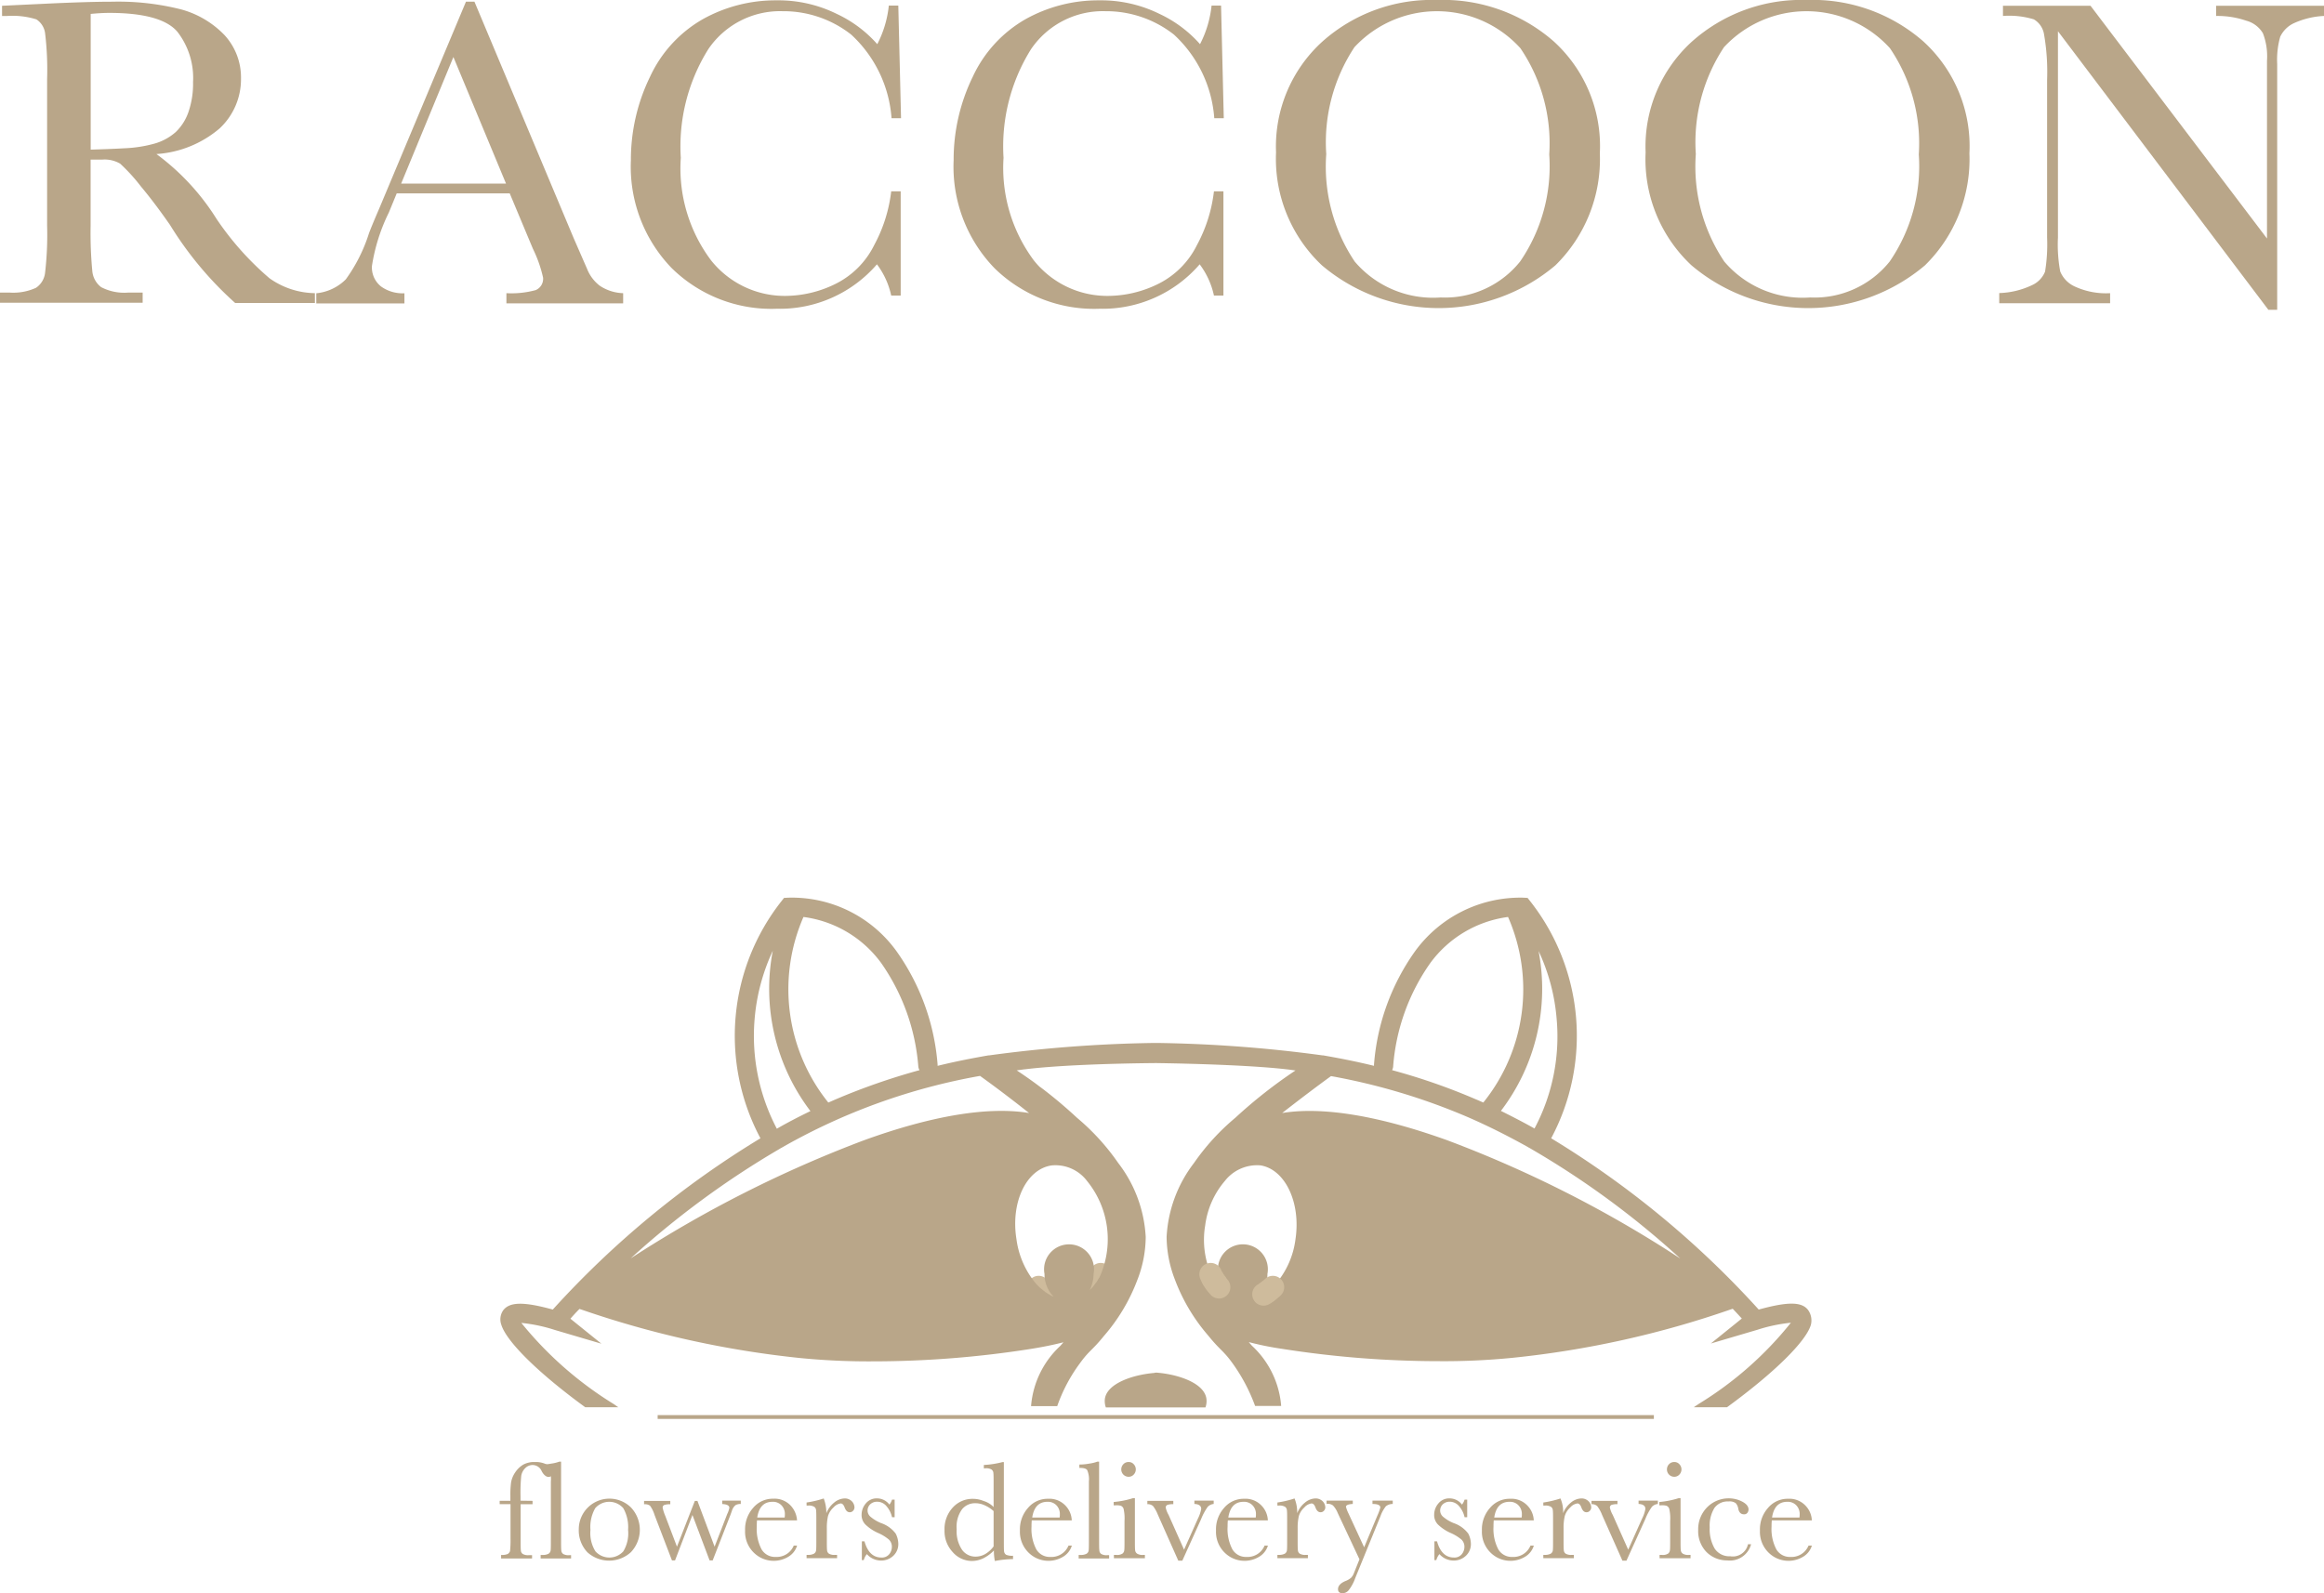 <svg xmlns="http://www.w3.org/2000/svg" width="102.324" height="70.166" viewBox="0 0 102.324 70.166">
  <g id="Group_471" data-name="Group 471" transform="translate(-909 -4941.725)">
    <g id="Group_368" data-name="Group 368" transform="translate(909 4941.725)">
      <g id="Group_367" data-name="Group 367" transform="translate(0 0)">
        <path id="Path_240" data-name="Path 240" d="M13.866,13.669H10.355a15.526,15.526,0,0,1-2.869-3.437c-.418-.6-.837-1.165-1.285-1.7a7.879,7.879,0,0,0-.911-1,1.356,1.356,0,0,0-.777-.179H3.99v2.9a17.71,17.71,0,0,0,.075,2.017,1,1,0,0,0,.388.7,2.2,2.2,0,0,0,1.2.239h.628v.448H0v-.448H.418A2.4,2.4,0,0,0,1.584,13a.918.918,0,0,0,.4-.657,14.384,14.384,0,0,0,.09-2.092V3.822A13.536,13.536,0,0,0,1.987,1.8.857.857,0,0,0,1.6,1.177,3.558,3.558,0,0,0,.314,1.028H.09V.579L1.972.49C3.228.43,4.214.4,4.946.4A11.268,11.268,0,0,1,7.994.744a4.175,4.175,0,0,1,1.9,1.136,2.756,2.756,0,0,1,.717,1.9,2.963,2.963,0,0,1-.941,2.2A4.766,4.766,0,0,1,6.888,7.109,10.382,10.382,0,0,1,9.533,9.963a12.931,12.931,0,0,0,2.331,2.615,3.524,3.524,0,0,0,2,.657ZM3.975,6.915c.478-.015.986-.03,1.494-.06a5.773,5.773,0,0,0,1.345-.209,2.4,2.4,0,0,0,.926-.508,2.221,2.221,0,0,0,.553-.867A3.82,3.82,0,0,0,8.5,3.941,3.32,3.32,0,0,0,7.815,1.73c-.463-.553-1.464-.837-3-.837-.239,0-.508.015-.822.045V6.915Z" transform="translate(0 -0.325)" fill="#b9a689"/>
        <path id="Path_241" data-name="Path 241" d="M101.717,8.842H96.741l-.344.837a8.134,8.134,0,0,0-.747,2.361,1.069,1.069,0,0,0,.4.9,1.624,1.624,0,0,0,1.031.3v.448H93.2v-.448a2.131,2.131,0,0,0,1.3-.613,7.079,7.079,0,0,0,1.016-2.017c.03-.09.179-.463.463-1.121L99.79.4h.374l4.363,10.4.6,1.375a1.734,1.734,0,0,0,.553.732,1.951,1.951,0,0,0,1.031.329v.448h-5.14v-.448a4.05,4.05,0,0,0,1.285-.134.538.538,0,0,0,.329-.553,5.723,5.723,0,0,0-.448-1.27Zm-.164-.433L99.237,2.836l-2.3,5.573Z" transform="translate(-79.274 -0.325)" fill="#b9a689"/>
        <path id="Path_242" data-name="Path 242" d="M197.361,8.412h.418V13h-.418a3.515,3.515,0,0,0-.628-1.375,5.644,5.644,0,0,1-4.408,1.957,6.261,6.261,0,0,1-4.632-1.793A6.423,6.423,0,0,1,185.9,7.038a8.321,8.321,0,0,1,.837-3.661,5.654,5.654,0,0,1,2.316-2.54A6.567,6.567,0,0,1,192.31,0a5.8,5.8,0,0,1,2.66.6,5.461,5.461,0,0,1,1.778,1.33,4.757,4.757,0,0,0,.508-1.7h.418l.12,4.961h-.418A5.556,5.556,0,0,0,195.6,1.509,4.827,4.827,0,0,0,192.579.478a3.82,3.82,0,0,0-3.272,1.674,8.072,8.072,0,0,0-1.21,4.782,6.75,6.75,0,0,0,1.33,4.513,4.144,4.144,0,0,0,3.287,1.569,5.028,5.028,0,0,0,2.152-.508,3.771,3.771,0,0,0,1.748-1.733A6.553,6.553,0,0,0,197.361,8.412Z" transform="translate(-158.122 0.015)" fill="#b9a689"/>
        <path id="Path_243" data-name="Path 243" d="M292.461,8.412h.418V13h-.418a3.515,3.515,0,0,0-.628-1.375,5.644,5.644,0,0,1-4.408,1.957,6.26,6.26,0,0,1-4.632-1.793A6.423,6.423,0,0,1,281,7.038a8.322,8.322,0,0,1,.837-3.661,5.655,5.655,0,0,1,2.316-2.54A6.567,6.567,0,0,1,287.41,0a5.8,5.8,0,0,1,2.66.6,5.46,5.46,0,0,1,1.778,1.33,4.756,4.756,0,0,0,.508-1.7h.418l.12,4.961h-.418A5.556,5.556,0,0,0,290.7,1.509,4.827,4.827,0,0,0,287.679.478a3.82,3.82,0,0,0-3.272,1.674,8.072,8.072,0,0,0-1.21,4.782,6.831,6.831,0,0,0,1.33,4.513,4.123,4.123,0,0,0,3.287,1.569,5.028,5.028,0,0,0,2.152-.508,3.772,3.772,0,0,0,1.748-1.733A6.553,6.553,0,0,0,292.461,8.412Z" transform="translate(-239.012 0.015)" fill="#b9a689"/>
        <path id="Path_244" data-name="Path 244" d="M376,6.609a6.241,6.241,0,0,1,2.032-4.871A7.235,7.235,0,0,1,383.1-.1a7.4,7.4,0,0,1,5.11,1.808,6.235,6.235,0,0,1,2.047,4.946,6.549,6.549,0,0,1-1.957,4.931,7.958,7.958,0,0,1-10.28,0A6.442,6.442,0,0,1,376,6.609Zm2.211.075a7.5,7.5,0,0,0,1.255,4.737A4.529,4.529,0,0,0,383.247,13a4.235,4.235,0,0,0,3.5-1.584A7.414,7.414,0,0,0,388.029,6.7a7.449,7.449,0,0,0-1.27-4.677,4.958,4.958,0,0,0-7.307-.045A7.592,7.592,0,0,0,378.211,6.684Z" transform="translate(-319.817 0.1)" fill="#b9a689"/>
        <path id="Path_245" data-name="Path 245" d="M484.9,6.609a6.241,6.241,0,0,1,2.032-4.871A7.235,7.235,0,0,1,492-.1a7.4,7.4,0,0,1,5.11,1.808,6.235,6.235,0,0,1,2.047,4.946,6.549,6.549,0,0,1-1.957,4.931,7.958,7.958,0,0,1-10.28,0A6.391,6.391,0,0,1,484.9,6.609Zm2.211.075a7.5,7.5,0,0,0,1.255,4.737A4.529,4.529,0,0,0,492.147,13a4.235,4.235,0,0,0,3.5-1.584A7.414,7.414,0,0,0,496.928,6.7a7.448,7.448,0,0,0-1.27-4.677,4.958,4.958,0,0,0-7.307-.045A7.592,7.592,0,0,0,487.111,6.684Z" transform="translate(-412.445 0.1)" fill="#b9a689"/>
        <path id="Path_246" data-name="Path 246" d="M600.949,14.988,591.685,2.721v9.085a6.393,6.393,0,0,0,.1,1.494,1.245,1.245,0,0,0,.628.657,3.274,3.274,0,0,0,1.569.3V14.7H589.1v-.448a3.6,3.6,0,0,0,1.434-.344,1.106,1.106,0,0,0,.583-.6,7.443,7.443,0,0,0,.09-1.509V4.872a9.661,9.661,0,0,0-.135-2.017.935.935,0,0,0-.448-.657,3.714,3.714,0,0,0-1.36-.149V1.6h3.855l7.77,10.25V4.021a2.833,2.833,0,0,0-.179-1.21,1.216,1.216,0,0,0-.732-.553,3.882,3.882,0,0,0-1.33-.209V1.6H603.4v.448a3.611,3.611,0,0,0-1.315.314,1.25,1.25,0,0,0-.613.6,3.711,3.711,0,0,0-.134,1.2V14.988Z" transform="translate(-501.075 -1.346)" fill="#b9a689"/>
      </g>
    </g>
    <g id="Group_383" data-name="Group 383" transform="translate(931 4981.241)">
      <g id="Group_380" data-name="Group 380" transform="translate(0 24.848)">
        <path id="Path_247" data-name="Path 247" d="M1.448,238.71v.147H.923v1.521c0,.273,0,.441.01.514a.2.2,0,0,0,.084.157.464.464,0,0,0,.273.052h.136v.147H.063v-.157a.635.635,0,0,0,.294-.042.245.245,0,0,0,.1-.126,4.484,4.484,0,0,0,.021-.546v-1.521H0v-.147H.472v-.231a4.169,4.169,0,0,1,.031-.587,1.14,1.14,0,0,1,.178-.43,1.12,1.12,0,0,1,.357-.346A1.006,1.006,0,0,1,1.553,237a1.082,1.082,0,0,1,.588.147c.147.1.22.2.22.3a.19.19,0,0,1-.063.147.207.207,0,0,1-.147.063c-.1,0-.21-.084-.3-.252a.437.437,0,0,0-.388-.273.459.459,0,0,0-.336.136.614.614,0,0,0-.178.346,7.805,7.805,0,0,0-.031.9v.189Z" transform="translate(0 -236.979)" fill="#b9a689"/>
        <path id="Path_248" data-name="Path 248" d="M18.1,236.821V240.2c0,.273,0,.441.01.514a.2.2,0,0,0,.084.157.464.464,0,0,0,.273.052h.073v.147H17.2v-.157h.084a.518.518,0,0,0,.262-.052.2.2,0,0,0,.094-.147c.01-.063.01-.241.01-.535v-2.5a1.031,1.031,0,0,0-.073-.5c-.052-.073-.157-.1-.346-.1v-.147a2.38,2.38,0,0,0,.441-.042,1.638,1.638,0,0,0,.346-.084H18.1Z" transform="translate(-15.396 -236.8)" fill="#b9a689"/>
        <path id="Path_249" data-name="Path 249" d="M33.2,253.753a1.35,1.35,0,0,1,2.3-.965,1.433,1.433,0,0,1-.01,1.972,1.425,1.425,0,0,1-1.909,0A1.4,1.4,0,0,1,33.2,253.753Zm.514.021a1.52,1.52,0,0,0,.22.944.827.827,0,0,0,1.227,0,1.529,1.529,0,0,0,.21-.944,1.691,1.691,0,0,0-.21-.955.818.818,0,0,0-1.238,0A1.667,1.667,0,0,0,33.714,253.774Z" transform="translate(-29.717 -250.763)" fill="#b9a689"/>
        <path id="Path_250" data-name="Path 250" d="M63.621,255.833h-.136l-.755-2-.766,2h-.136l-.766-2a1.4,1.4,0,0,0-.2-.409.379.379,0,0,0-.262-.063v-.147h1.154v.147a.722.722,0,0,0-.262.031.119.119,0,0,0-.073.126,1.932,1.932,0,0,0,.115.357l.514,1.353.787-2.014h.115l.755,2.014.556-1.437a1.137,1.137,0,0,0,.094-.273c0-.1-.1-.157-.315-.168V253.2h.818v.147a.469.469,0,0,0-.231.052.524.524,0,0,0-.157.241l-.063.178Z" transform="translate(-54.242 -251.479)" fill="#b9a689"/>
        <path id="Path_251" data-name="Path 251" d="M105.287,253.355h-1.763c-.01.126-.01.21-.01.273a1.931,1.931,0,0,0,.21,1,.687.687,0,0,0,.619.336.814.814,0,0,0,.8-.5h.147a.864.864,0,0,1-.388.493,1.246,1.246,0,0,1-1.248.021A1.281,1.281,0,0,1,103,253.8a1.417,1.417,0,0,1,.357-1,1.127,1.127,0,0,1,.881-.4.972.972,0,0,1,.766.3A1.046,1.046,0,0,1,105.287,253.355Zm-.546-.126a.6.6,0,0,0,.01-.126.546.546,0,0,0-.157-.42.514.514,0,0,0-.388-.147c-.378,0-.6.231-.671.692Z" transform="translate(-92.194 -250.763)" fill="#b9a689"/>
        <path id="Path_252" data-name="Path 252" d="M129.671,252.95a1.119,1.119,0,0,1,.336-.462.753.753,0,0,1,.462-.189.435.435,0,0,1,.325.126.4.4,0,0,1,.115.262.214.214,0,0,1-.063.157.191.191,0,0,1-.147.063c-.1,0-.178-.073-.231-.231-.042-.1-.094-.157-.168-.157a.515.515,0,0,0-.315.178.83.83,0,0,0-.241.378,2.279,2.279,0,0,0-.052.535v.451c0,.273,0,.441.01.514a.2.2,0,0,0,.084.157.464.464,0,0,0,.273.052h.084v.147H128.8v-.147h.063a.518.518,0,0,0,.262-.052.2.2,0,0,0,.094-.147c.01-.063.01-.241.01-.535v-.713c0-.273,0-.441-.01-.514a.2.2,0,0,0-.084-.157.464.464,0,0,0-.273-.052H128.8v-.136a4.407,4.407,0,0,0,.755-.178A1.806,1.806,0,0,1,129.671,252.95Z" transform="translate(-115.287 -250.674)" fill="#b9a689"/>
        <path id="Path_253" data-name="Path 253" d="M151.911,255.017v-.829h.115c.136.483.388.713.745.713a.414.414,0,0,0,.346-.147.506.506,0,0,0,.115-.315.435.435,0,0,0-.126-.325,1.939,1.939,0,0,0-.493-.3,1.938,1.938,0,0,1-.546-.367A.593.593,0,0,1,151.9,253a.757.757,0,0,1,.178-.472.609.609,0,0,1,.5-.231.681.681,0,0,1,.546.273.662.662,0,0,0,.115-.22h.115v.776h-.115a1.1,1.1,0,0,0-.241-.483.536.536,0,0,0-.42-.2.438.438,0,0,0-.3.115.376.376,0,0,0-.115.262.359.359,0,0,0,.126.283,1.706,1.706,0,0,0,.472.283,1.34,1.34,0,0,1,.64.462,1.022,1.022,0,0,1,.115.441.7.7,0,0,1-.22.535.77.77,0,0,1-.546.21.833.833,0,0,1-.619-.283.683.683,0,0,0-.136.262Z" transform="translate(-135.964 -250.674)" fill="#b9a689"/>
        <path id="Path_254" data-name="Path 254" d="M188.861,238.983V238c0-.273,0-.441-.01-.514a.2.2,0,0,0-.084-.157.464.464,0,0,0-.273-.052h-.063v-.147a4.1,4.1,0,0,0,.818-.126h.063v3.4c0,.294,0,.472.01.535a.2.2,0,0,0,.094.147.688.688,0,0,0,.3.042v.147a4.433,4.433,0,0,0-.8.084,2.216,2.216,0,0,1-.042-.462,1.755,1.755,0,0,1-.472.346,1.181,1.181,0,0,1-.5.115,1.126,1.126,0,0,1-.85-.4A1.349,1.349,0,0,1,186.7,240a1.389,1.389,0,0,1,.367-1,1.168,1.168,0,0,1,.871-.378,1.237,1.237,0,0,1,.483.094A1.01,1.01,0,0,1,188.861,238.983Zm0,.178a1.492,1.492,0,0,0-.409-.262.954.954,0,0,0-.409-.084.726.726,0,0,0-.577.273,1.311,1.311,0,0,0-.231.871,1.46,1.46,0,0,0,.241.913.72.72,0,0,0,.588.294.851.851,0,0,0,.43-.115,1.217,1.217,0,0,0,.367-.336Z" transform="translate(-167.113 -236.979)" fill="#b9a689"/>
        <path id="Path_255" data-name="Path 255" d="M220.587,253.355h-1.762c-.01.126-.01.21-.01.273a1.931,1.931,0,0,0,.21,1,.687.687,0,0,0,.619.336.814.814,0,0,0,.8-.5h.147a.864.864,0,0,1-.388.493,1.246,1.246,0,0,1-1.248.021,1.281,1.281,0,0,1-.65-1.175,1.417,1.417,0,0,1,.357-1,1.127,1.127,0,0,1,.881-.4.972.972,0,0,1,.766.3A.992.992,0,0,1,220.587,253.355Zm-.535-.126a.6.6,0,0,0,.01-.126.546.546,0,0,0-.157-.42.514.514,0,0,0-.388-.147c-.378,0-.6.231-.671.692Z" transform="translate(-195.398 -250.763)" fill="#b9a689"/>
        <path id="Path_256" data-name="Path 256" d="M243.9,236.821V240.2c0,.273,0,.441.011.514a.2.2,0,0,0,.084.157.464.464,0,0,0,.273.052h.073v.147H243v-.157h.084a.518.518,0,0,0,.262-.052.2.2,0,0,0,.094-.147c.01-.063.01-.241.01-.535v-2.5a1.031,1.031,0,0,0-.073-.5c-.052-.073-.157-.1-.346-.1v-.147a2.38,2.38,0,0,0,.441-.042,1.638,1.638,0,0,0,.346-.084h.084Z" transform="translate(-217.507 -236.8)" fill="#b9a689"/>
        <path id="Path_257" data-name="Path 257" d="M258.634,238.605v1.763c0,.273,0,.441.01.514a.205.205,0,0,0,.094.157.464.464,0,0,0,.273.052h.063v.147h-1.364v-.147h.1a.428.428,0,0,0,.283-.063.22.22,0,0,0,.073-.147c.01-.063.01-.231.01-.514V239.6a1.9,1.9,0,0,0-.042-.546.229.229,0,0,0-.115-.126.687.687,0,0,0-.241-.021H257.7v-.147a3.881,3.881,0,0,0,.85-.168h.084Zm-.6-1.28a.326.326,0,0,1,.094-.231.308.308,0,0,1,.231-.094.286.286,0,0,1,.22.094.329.329,0,0,1,0,.462.3.3,0,0,1-.22.094.322.322,0,0,1-.325-.325Z" transform="translate(-230.665 -236.979)" fill="#b9a689"/>
        <path id="Path_258" data-name="Path 258" d="M273.342,255.844h-.178l-.9-2.025a1.53,1.53,0,0,0-.21-.378.346.346,0,0,0-.252-.084v-.147h1.143v.147a.761.761,0,0,0-.262.031.129.129,0,0,0-.073.115,1.117,1.117,0,0,0,.126.325l.682,1.532.608-1.364a1.524,1.524,0,0,0,.147-.43c0-.136-.1-.21-.3-.22V253.2h.85v.147a.414.414,0,0,0-.262.126,2.5,2.5,0,0,0-.294.546Z" transform="translate(-243.285 -251.479)" fill="#b9a689"/>
        <path id="Path_259" data-name="Path 259" d="M302.887,253.355h-1.762c-.011.126-.011.21-.011.273a1.932,1.932,0,0,0,.21,1,.687.687,0,0,0,.619.336.814.814,0,0,0,.8-.5h.147a.864.864,0,0,1-.388.493,1.246,1.246,0,0,1-1.248.021,1.281,1.281,0,0,1-.65-1.175,1.417,1.417,0,0,1,.357-1,1.127,1.127,0,0,1,.881-.4.972.972,0,0,1,.766.3A.992.992,0,0,1,302.887,253.355Zm-.535-.126a.6.6,0,0,0,.01-.126.546.546,0,0,0-.157-.42.514.514,0,0,0-.388-.147c-.378,0-.6.231-.671.692Z" transform="translate(-269.064 -250.763)" fill="#b9a689"/>
        <path id="Path_260" data-name="Path 260" d="M327.271,252.95a1.118,1.118,0,0,1,.336-.462.753.753,0,0,1,.462-.189.435.435,0,0,1,.325.126.4.4,0,0,1,.115.262.213.213,0,0,1-.063.157.19.19,0,0,1-.147.063c-.1,0-.178-.073-.231-.231-.042-.1-.094-.157-.168-.157a.515.515,0,0,0-.315.178.83.83,0,0,0-.241.378,2.279,2.279,0,0,0-.052.535v.451c0,.273,0,.441.01.514a.2.2,0,0,0,.084.157.464.464,0,0,0,.273.052h.084v.147H326.4v-.147h.063a.518.518,0,0,0,.262-.052.2.2,0,0,0,.094-.147c.01-.063.01-.241.01-.535v-.713c0-.273,0-.441-.01-.514a.2.2,0,0,0-.084-.157.464.464,0,0,0-.273-.052H326.4v-.136a4.407,4.407,0,0,0,.755-.178A1.605,1.605,0,0,1,327.271,252.95Z" transform="translate(-292.157 -250.674)" fill="#b9a689"/>
        <path id="Path_261" data-name="Path 261" d="M348.658,255.256l.587-1.406a2.124,2.124,0,0,0,.126-.346q0-.157-.346-.157V253.2h.892v.147a.477.477,0,0,0-.3.1,1.5,1.5,0,0,0-.241.441l-1.112,2.728a1.869,1.869,0,0,1-.283.525.347.347,0,0,1-.273.136c-.136,0-.2-.063-.2-.178,0-.136.1-.262.325-.357a.824.824,0,0,0,.252-.147.606.606,0,0,0,.126-.21l.241-.6-.955-2.035a1.083,1.083,0,0,0-.21-.336.4.4,0,0,0-.283-.073V253.2h1.154v.147c-.2.01-.3.052-.3.126a1.525,1.525,0,0,0,.115.3Z" transform="translate(-310.596 -251.479)" fill="#b9a689"/>
        <path id="Path_262" data-name="Path 262" d="M392.21,255.017v-.829h.115c.136.483.388.713.745.713a.414.414,0,0,0,.346-.147.506.506,0,0,0,.115-.315.435.435,0,0,0-.126-.325,1.938,1.938,0,0,0-.493-.3,1.94,1.94,0,0,1-.546-.367A.593.593,0,0,1,392.2,253a.757.757,0,0,1,.178-.472.609.609,0,0,1,.5-.231.681.681,0,0,1,.546.273.663.663,0,0,0,.115-.22h.115v.776h-.115a1.1,1.1,0,0,0-.241-.483.535.535,0,0,0-.42-.2.438.438,0,0,0-.3.115.376.376,0,0,0-.115.262.359.359,0,0,0,.126.283,1.707,1.707,0,0,0,.472.283,1.341,1.341,0,0,1,.64.462,1.022,1.022,0,0,1,.115.441.7.7,0,0,1-.22.535.77.77,0,0,1-.546.21.833.833,0,0,1-.619-.283.682.682,0,0,0-.136.262Z" transform="translate(-351.054 -250.674)" fill="#b9a689"/>
        <path id="Path_263" data-name="Path 263" d="M414.487,253.355h-1.763c-.01.126-.01.21-.01.273a1.931,1.931,0,0,0,.21,1,.687.687,0,0,0,.619.336.814.814,0,0,0,.8-.5h.147a.864.864,0,0,1-.388.493,1.246,1.246,0,0,1-1.248.021,1.281,1.281,0,0,1-.65-1.175,1.417,1.417,0,0,1,.357-1,1.127,1.127,0,0,1,.881-.4.972.972,0,0,1,.766.3A.992.992,0,0,1,414.487,253.355Zm-.535-.126a.6.6,0,0,0,.01-.126.546.546,0,0,0-.157-.42.514.514,0,0,0-.388-.147c-.378,0-.6.231-.671.692Z" transform="translate(-368.956 -250.763)" fill="#b9a689"/>
        <path id="Path_264" data-name="Path 264" d="M438.871,252.95a1.119,1.119,0,0,1,.336-.462.753.753,0,0,1,.462-.189.435.435,0,0,1,.325.126.4.4,0,0,1,.115.262.214.214,0,0,1-.063.157.191.191,0,0,1-.147.063c-.1,0-.178-.073-.231-.231-.042-.1-.094-.157-.168-.157a.515.515,0,0,0-.315.178.83.83,0,0,0-.241.378,2.279,2.279,0,0,0-.052.535v.451c0,.273,0,.441.01.514a.2.2,0,0,0,.084.157.464.464,0,0,0,.273.052h.084v.147H438v-.147h.063a.518.518,0,0,0,.262-.052.2.2,0,0,0,.094-.147c.01-.063.01-.241.01-.535v-.713c0-.273,0-.441-.01-.514a.2.2,0,0,0-.084-.157.464.464,0,0,0-.273-.052H438v-.136a4.407,4.407,0,0,0,.755-.178A1.446,1.446,0,0,1,438.871,252.95Z" transform="translate(-392.049 -250.674)" fill="#b9a689"/>
        <path id="Path_265" data-name="Path 265" d="M459.742,255.844h-.178l-.9-2.025a1.53,1.53,0,0,0-.21-.378.346.346,0,0,0-.252-.084v-.147h1.144v.147a.76.76,0,0,0-.262.031.129.129,0,0,0-.073.115,1.117,1.117,0,0,0,.126.325l.682,1.532.609-1.364a1.524,1.524,0,0,0,.147-.43c0-.136-.1-.21-.3-.22V253.2h.85v.147a.414.414,0,0,0-.262.126,2.5,2.5,0,0,0-.294.546Z" transform="translate(-410.13 -251.479)" fill="#b9a689"/>
        <path id="Path_266" data-name="Path 266" d="M487.634,238.605v1.763c0,.273,0,.441.01.514a.205.205,0,0,0,.094.157.464.464,0,0,0,.273.052h.063v.147h-1.364v-.147h.1a.428.428,0,0,0,.283-.063.22.22,0,0,0,.073-.147c.01-.063.01-.231.01-.514V239.6a1.9,1.9,0,0,0-.042-.546.229.229,0,0,0-.115-.126.687.687,0,0,0-.241-.021H486.7v-.147a3.882,3.882,0,0,0,.85-.168h.084Zm-.6-1.28a.325.325,0,0,1,.094-.231.308.308,0,0,1,.231-.094.286.286,0,0,1,.22.094.329.329,0,0,1,0,.462.3.3,0,0,1-.22.094.322.322,0,0,1-.325-.325Z" transform="translate(-435.64 -236.979)" fill="#b9a689"/>
        <path id="Path_267" data-name="Path 267" d="M505.193,254.225h.136a.963.963,0,0,1-1.049.713,1.276,1.276,0,0,1-.913-.367A1.321,1.321,0,0,1,503,253.6a1.368,1.368,0,0,1,.4-1.007,1.325,1.325,0,0,1,.944-.388,1.261,1.261,0,0,1,.6.147c.178.094.273.21.273.346a.251.251,0,0,1-.052.147.176.176,0,0,1-.147.063c-.136,0-.22-.084-.252-.241a.47.47,0,0,0-.115-.252.46.46,0,0,0-.315-.073.717.717,0,0,0-.619.283,1.485,1.485,0,0,0-.21.86,1.708,1.708,0,0,0,.22.934.77.77,0,0,0,.682.336A.683.683,0,0,0,505.193,254.225Z" transform="translate(-450.23 -250.584)" fill="#b9a689"/>
        <path id="Path_268" data-name="Path 268" d="M531.187,253.355h-1.763c-.011.126-.011.21-.011.273a1.931,1.931,0,0,0,.21,1,.687.687,0,0,0,.619.336.814.814,0,0,0,.8-.5h.147a.864.864,0,0,1-.388.493,1.246,1.246,0,0,1-1.248.021,1.281,1.281,0,0,1-.651-1.175,1.417,1.417,0,0,1,.357-1,1.127,1.127,0,0,1,.881-.4.972.972,0,0,1,.766.3A.992.992,0,0,1,531.187,253.355Zm-.546-.126a.6.6,0,0,0,.01-.126.546.546,0,0,0-.157-.42.514.514,0,0,0-.388-.147c-.378,0-.6.231-.671.692Z" transform="translate(-473.413 -250.763)" fill="#b9a689"/>
      </g>
      <g id="Group_382" data-name="Group 382" transform="translate(0.034 0.006)">
        <g id="Group_381" data-name="Group 381">
          <path id="Path_269" data-name="Path 269" d="M421.679,30.226a8.551,8.551,0,0,0,.976-4.815,8.819,8.819,0,0,0-.8-3.011,8.893,8.893,0,0,1-1.658,7.06C420.714,29.7,421.207,29.964,421.679,30.226Z" transform="translate(-376.15 -20.051)" fill="none"/>
          <path id="Path_270" data-name="Path 270" d="M216.222,115.632a3.749,3.749,0,0,0,.871,1.972,1.673,1.673,0,0,0,.136.136l.031.031a1.114,1.114,0,0,0,.126.1.229.229,0,0,1,.052.042c.031.021.052.042.084.063a.708.708,0,0,0,.115.073c.01.01.021.01.042.021.063.031.126.063.178.094h0a1.411,1.411,0,0,1-.4-1,1.1,1.1,0,1,1,2.161,0,1.472,1.472,0,0,1-.084.493l-.094.22.01-.01.126-.126h0c.042-.052.084-.1.126-.168a.01.01,0,0,1,.01-.01,1.04,1.04,0,0,0,.115-.178.01.01,0,0,1,.01-.01,1.2,1.2,0,0,0,.1-.2,3.8,3.8,0,0,0,.262-2.14,3.748,3.748,0,0,0-.871-1.972,1.8,1.8,0,0,0-1.563-.682C216.683,112.558,215.991,114.016,216.222,115.632Z" transform="translate(-193.532 -100.588)" fill="none"/>
          <path id="Path_271" data-name="Path 271" d="M123.174,16.236a27.327,27.327,0,0,1,3.7-1.29.465.465,0,0,1-.052-.157,9.085,9.085,0,0,0-1.637-4.564,5.067,5.067,0,0,0-3.42-2.025,7.934,7.934,0,0,0,1.091,8.173C122.964,16.331,123.069,16.289,123.174,16.236Z" transform="translate(-108.426 -7.34)" fill="none"/>
          <path id="Path_272" data-name="Path 272" d="M109.178,29.46a8.893,8.893,0,0,1-1.658-7.06,8.839,8.839,0,0,0,.178,7.826C108.182,29.964,108.675,29.7,109.178,29.46Z" transform="translate(-95.532 -20.051)" fill="none"/>
          <path id="Path_273" data-name="Path 273" d="M64.437,76.715c-.892.388-1.763.829-2.591,1.29-.063.042-.136.073-.2.115A37.993,37.993,0,0,0,55.1,82.936a53.189,53.189,0,0,1,10.271-5.2c3.032-1.091,5.508-1.49,7.27-1.2-.7-.556-1.427-1.1-2.151-1.637A28.358,28.358,0,0,0,64.437,76.715Z" transform="translate(-49.353 -67.043)" fill="none"/>
          <path id="Path_274" data-name="Path 274" d="M378.518,16.473A7.937,7.937,0,0,0,379.609,8.3a5.045,5.045,0,0,0-3.42,2.025,8.913,8.913,0,0,0-1.637,4.553.4.4,0,0,1-.052.157,28.845,28.845,0,0,1,3.7,1.29C378.308,16.378,378.413,16.42,378.518,16.473Z" transform="translate(-335.245 -7.43)" fill="none"/>
          <path id="Path_275" data-name="Path 275" d="M339.285,78.005a27.078,27.078,0,0,0-8.634-3.105c-.724.535-1.448,1.081-2.151,1.637,1.762-.294,4.238.1,7.27,1.2a53.188,53.188,0,0,1,10.271,5.2,38.833,38.833,0,0,0-6.546-4.815C339.421,78.079,339.348,78.047,339.285,78.005Z" transform="translate(-294.071 -67.043)" fill="none"/>
          <path id="Path_276" data-name="Path 276" d="M297.924,112.361a1.743,1.743,0,0,0-1.563.682,4.059,4.059,0,0,0-.608,4.112,1.2,1.2,0,0,0,.1.2.01.01,0,0,0,.01.01,1.039,1.039,0,0,0,.115.178.01.01,0,0,0,.01.01c.042.063.084.115.126.168h0a1.422,1.422,0,0,0,.126.126l.01.01a.821.821,0,0,1-.094-.22,1.569,1.569,0,0,1-.084-.493,1.1,1.1,0,1,1,2.161,0,1.411,1.411,0,0,1-.4,1h0a.583.583,0,0,0,.178-.094c.01-.01.021-.01.042-.021.042-.021.073-.052.115-.073s.052-.042.084-.063a.229.229,0,0,0,.052-.042c.042-.031.084-.073.126-.1l.031-.031.136-.136a3.832,3.832,0,0,0,.871-1.972C299.728,113.987,299.026,112.528,297.924,112.361Z" transform="translate(-264.481 -100.559)" fill="none"/>
          <path id="Path_277" data-name="Path 277" d="M249.026,162c-.042.063-.084.115-.126.168" transform="translate(-222.822 -145.005)" fill="none" stroke="#cebb9c" stroke-linecap="round" stroke-linejoin="round" stroke-width="1"/>
          <path id="Path_278" data-name="Path 278" d="M250.215,160.2a1.039,1.039,0,0,1-.115.178" transform="translate(-223.896 -143.394)" fill="none" stroke="#cebb9c" stroke-linecap="round" stroke-linejoin="round" stroke-width="1"/>
          <path id="Path_279" data-name="Path 279" d="M251.4,158.2a1.193,1.193,0,0,1-.1.2" transform="translate(-224.97 -141.604)" fill="none" stroke="#cebb9c" stroke-linecap="round" stroke-linejoin="round" stroke-width="1"/>
          <path id="Path_280" data-name="Path 280" d="M229,165.9a.7.7,0,0,0,.115.073" transform="translate(-205.009 -148.496)" fill="none" stroke="#cebb9c" stroke-linecap="round" stroke-linejoin="round" stroke-width="1"/>
          <path id="Path_281" data-name="Path 281" d="M226.231,163.631l-.031-.031" transform="translate(-202.503 -146.437)" fill="none" stroke="#cebb9c" stroke-linecap="round" stroke-linejoin="round" stroke-width="1"/>
          <path id="Path_282" data-name="Path 282" d="M227.752,164.942a.229.229,0,0,1-.052-.042" transform="translate(-203.846 -147.601)" fill="none" stroke="#cebb9c" stroke-linecap="round" stroke-linejoin="round" stroke-width="1"/>
          <path id="Path_283" data-name="Path 283" d="M57.908,18.186c-.273-.378-.881-.388-2.182-.031a41.032,41.032,0,0,0-9.138-7.543A9.579,9.579,0,0,0,45.665.173L45.549.026,45.36.016a5.73,5.73,0,0,0-4.773,2.371,9.9,9.9,0,0,0-1.8,4.983v.052c-.766-.189-1.521-.336-2.245-.462h-.031a59.95,59.95,0,0,0-7.281-.546h-.1a59.812,59.812,0,0,0-7.281.546h-.031c-.724.126-1.479.273-2.245.462V7.37a9.941,9.941,0,0,0-1.8-4.983A5.684,5.684,0,0,0,13,.016l-.189.01-.115.147a9.579,9.579,0,0,0-.923,10.439A41.062,41.062,0,0,0,2.63,18.155c-1.3-.357-1.9-.336-2.182.031a.7.7,0,0,0-.084.64c.231.745,1.637,2.13,3.693,3.63H5.515c-.084-.052-.157-.115-.231-.157a16.068,16.068,0,0,1-4.039-3.556,7.1,7.1,0,0,1,1.49.315l2.035.6-1.364-1.1c.1-.115.231-.262.4-.43l.094.031a43.012,43.012,0,0,0,9.61,2.13,30.8,30.8,0,0,0,3.242.147,44.693,44.693,0,0,0,6.914-.546c.462-.073.955-.168,1.448-.294l-.136.157a4.045,4.045,0,0,0-1.29,2.654H24.84a7.075,7.075,0,0,1,1-1.888c.409-.567.535-.556,1.06-1.206a8.112,8.112,0,0,0,1.469-2.465,5.289,5.289,0,0,0,.367-1.888A5.838,5.838,0,0,0,27.525,11.7,10.019,10.019,0,0,0,25.71,9.709a20.47,20.47,0,0,0-2.654-2.088c.1-.01.21-.031.325-.042-.01-.01-.021-.01-.031-.021.01,0,.021.01.031.021C24.8,7.4,27.169,7.318,29.194,7.3c2.014.031,4.4.115,5.812.283.01-.01.021-.01.031-.021-.01,0-.021.01-.031.021.1.01.21.031.325.042a21.428,21.428,0,0,0-2.654,2.088A10.019,10.019,0,0,0,30.862,11.7a5.838,5.838,0,0,0-1.206,3.252,5.289,5.289,0,0,0,.367,1.888,8.112,8.112,0,0,0,1.469,2.465c.525.65.65.64,1.06,1.206a7.753,7.753,0,0,1,1,1.888H34.7a4.045,4.045,0,0,0-1.29-2.654l-.136-.157a13.127,13.127,0,0,0,1.448.294,44.6,44.6,0,0,0,6.914.546,30.568,30.568,0,0,0,3.242-.147,42.314,42.314,0,0,0,9.61-2.13l.094-.031c.168.178.294.315.4.43l-1.364,1.1,2.035-.6a7.1,7.1,0,0,1,1.49-.315A15.634,15.634,0,0,1,53.1,22.3c-.073.052-.157.1-.231.157H54.33c2.056-1.5,3.473-2.885,3.693-3.63A.79.79,0,0,0,57.908,18.186ZM13.667.866a5.045,5.045,0,0,1,3.42,2.025,9.185,9.185,0,0,1,1.637,4.564.4.4,0,0,0,.052.157,28.845,28.845,0,0,0-3.7,1.29c-.1.042-.21.094-.315.136A7.957,7.957,0,0,1,13.667.866Zm-2.151,4.5a8.818,8.818,0,0,1,.8-3.011,8.893,8.893,0,0,0,1.658,7.06c-.5.241-1,.5-1.479.776A8.766,8.766,0,0,1,11.516,5.366Zm13.072,6.442a1.743,1.743,0,0,1,1.563.682A4.059,4.059,0,0,1,26.76,16.6a1.2,1.2,0,0,1-.1.2.01.01,0,0,1-.01.01,1.04,1.04,0,0,1-.115.178.01.01,0,0,1-.01.01c-.042.063-.084.115-.126.168h0a1.424,1.424,0,0,1-.126.126l-.01.01a.822.822,0,0,0,.094-.22,1.57,1.57,0,0,0,.084-.493,1.1,1.1,0,1,0-2.161,0,1.411,1.411,0,0,0,.4,1h0a.583.583,0,0,1-.178-.094c-.01-.01-.021-.01-.042-.021-.042-.021-.073-.052-.115-.073s-.052-.042-.084-.063a.229.229,0,0,1-.052-.042c-.042-.031-.084-.073-.126-.1l-.031-.031-.136-.136a3.832,3.832,0,0,1-.871-1.972C22.783,13.434,23.476,11.976,24.588,11.808ZM23.6,9.5c-1.763-.294-4.238.1-7.27,1.2A53.188,53.188,0,0,0,6.061,15.9a38.833,38.833,0,0,1,6.546-4.815c.063-.042.136-.073.2-.115a27.078,27.078,0,0,1,8.634-3.105C22.185,8.4,22.9,8.944,23.6,9.5Zm22.43-7.144a8.709,8.709,0,0,1,.8,3.011,8.64,8.64,0,0,1-.976,4.815c-.483-.273-.976-.525-1.479-.776A8.86,8.86,0,0,0,46.032,2.355Zm-6.4,5.1A9.085,9.085,0,0,1,41.269,2.89,5.067,5.067,0,0,1,44.689.866,7.934,7.934,0,0,1,43.6,9.038c-.1-.042-.21-.094-.315-.136a27.327,27.327,0,0,0-3.7-1.29A.553.553,0,0,0,39.632,7.454Zm-4.3,7.6a3.748,3.748,0,0,1-.871,1.972,1.671,1.671,0,0,1-.136.136l-.031.031a1.111,1.111,0,0,1-.126.1.229.229,0,0,0-.052.042c-.031.021-.052.042-.084.063a.706.706,0,0,1-.115.073c-.01.01-.021.01-.042.021-.063.031-.126.063-.178.094h0a1.411,1.411,0,0,0,.4-1,1.1,1.1,0,1,0-2.161,0,1.472,1.472,0,0,0,.084.493l.094.22-.01-.01-.126-.126h0c-.042-.052-.084-.1-.126-.168a.01.01,0,0,0-.01-.01,1.039,1.039,0,0,1-.115-.178.01.01,0,0,0-.01-.01,1.2,1.2,0,0,1-.1-.2,3.8,3.8,0,0,1-.262-2.14,3.748,3.748,0,0,1,.871-1.972,1.8,1.8,0,0,1,1.563-.682C34.869,11.976,35.572,13.434,35.331,15.049ZM42.014,10.7c-3.032-1.091-5.508-1.49-7.27-1.2.713-.556,1.427-1.1,2.151-1.626a27.688,27.688,0,0,1,6.043,1.815c.892.388,1.762.829,2.591,1.29.063.042.136.073.2.115a37.993,37.993,0,0,1,6.546,4.815A52.046,52.046,0,0,0,42.014,10.7Z" transform="translate(-0.325 -0.006)" fill="#b9a689"/>
          <path id="Path_284" data-name="Path 284" d="M300.826,162.168c-.042-.052-.084-.1-.126-.168" transform="translate(-269.187 -145.005)" fill="none" stroke="#cebb9c" stroke-linecap="round" stroke-linejoin="round" stroke-width="1"/>
          <path id="Path_285" data-name="Path 285" d="M299.615,160.478a1.04,1.04,0,0,1-.115-.178" transform="translate(-268.113 -143.483)" fill="none" stroke="#cebb9c" stroke-linecap="round" stroke-linejoin="round" stroke-width="1"/>
          <path id="Path_286" data-name="Path 286" d="M298.5,158.4a1.2,1.2,0,0,1-.1-.2" transform="translate(-267.129 -141.604)" fill="none" stroke="#cebb9c" stroke-linecap="round" stroke-linejoin="round" stroke-width="1"/>
          <path id="Path_287" data-name="Path 287" d="M320.715,165.9a.7.7,0,0,1-.115.073" transform="translate(-287 -148.496)" fill="none" stroke="#cebb9c" stroke-linecap="round" stroke-linejoin="round" stroke-width="1"/>
          <path id="Path_288" data-name="Path 288" d="M324.231,163.6l-.031.031" transform="translate(-290.222 -146.437)" fill="none" stroke="#cebb9c" stroke-linecap="round" stroke-linejoin="round" stroke-width="1"/>
          <path id="Path_289" data-name="Path 289" d="M322.552,164.9a.229.229,0,0,0-.052.042" transform="translate(-288.7 -147.601)" fill="none" stroke="#cebb9c" stroke-linecap="round" stroke-linejoin="round" stroke-width="1"/>
          <path id="Path_290" data-name="Path 290" d="M256.227,199.46h0c-.021-.01-.031,0-.052,0h-.052v.01c-.934.073-2.088.451-2.193,1.133a.838.838,0,0,0,.042.388h4.385a.838.838,0,0,0,.042-.388C258.3,199.911,257.151,199.534,256.227,199.46Z" transform="translate(-227.316 -178.531)" fill="#b9a689"/>
        </g>
        <rect id="Rectangle_257" data-name="Rectangle 257" width="43.863" height="0.168" transform="translate(6.922 22.797)" fill="#b9a689"/>
      </g>
    </g>
  </g>
</svg>
